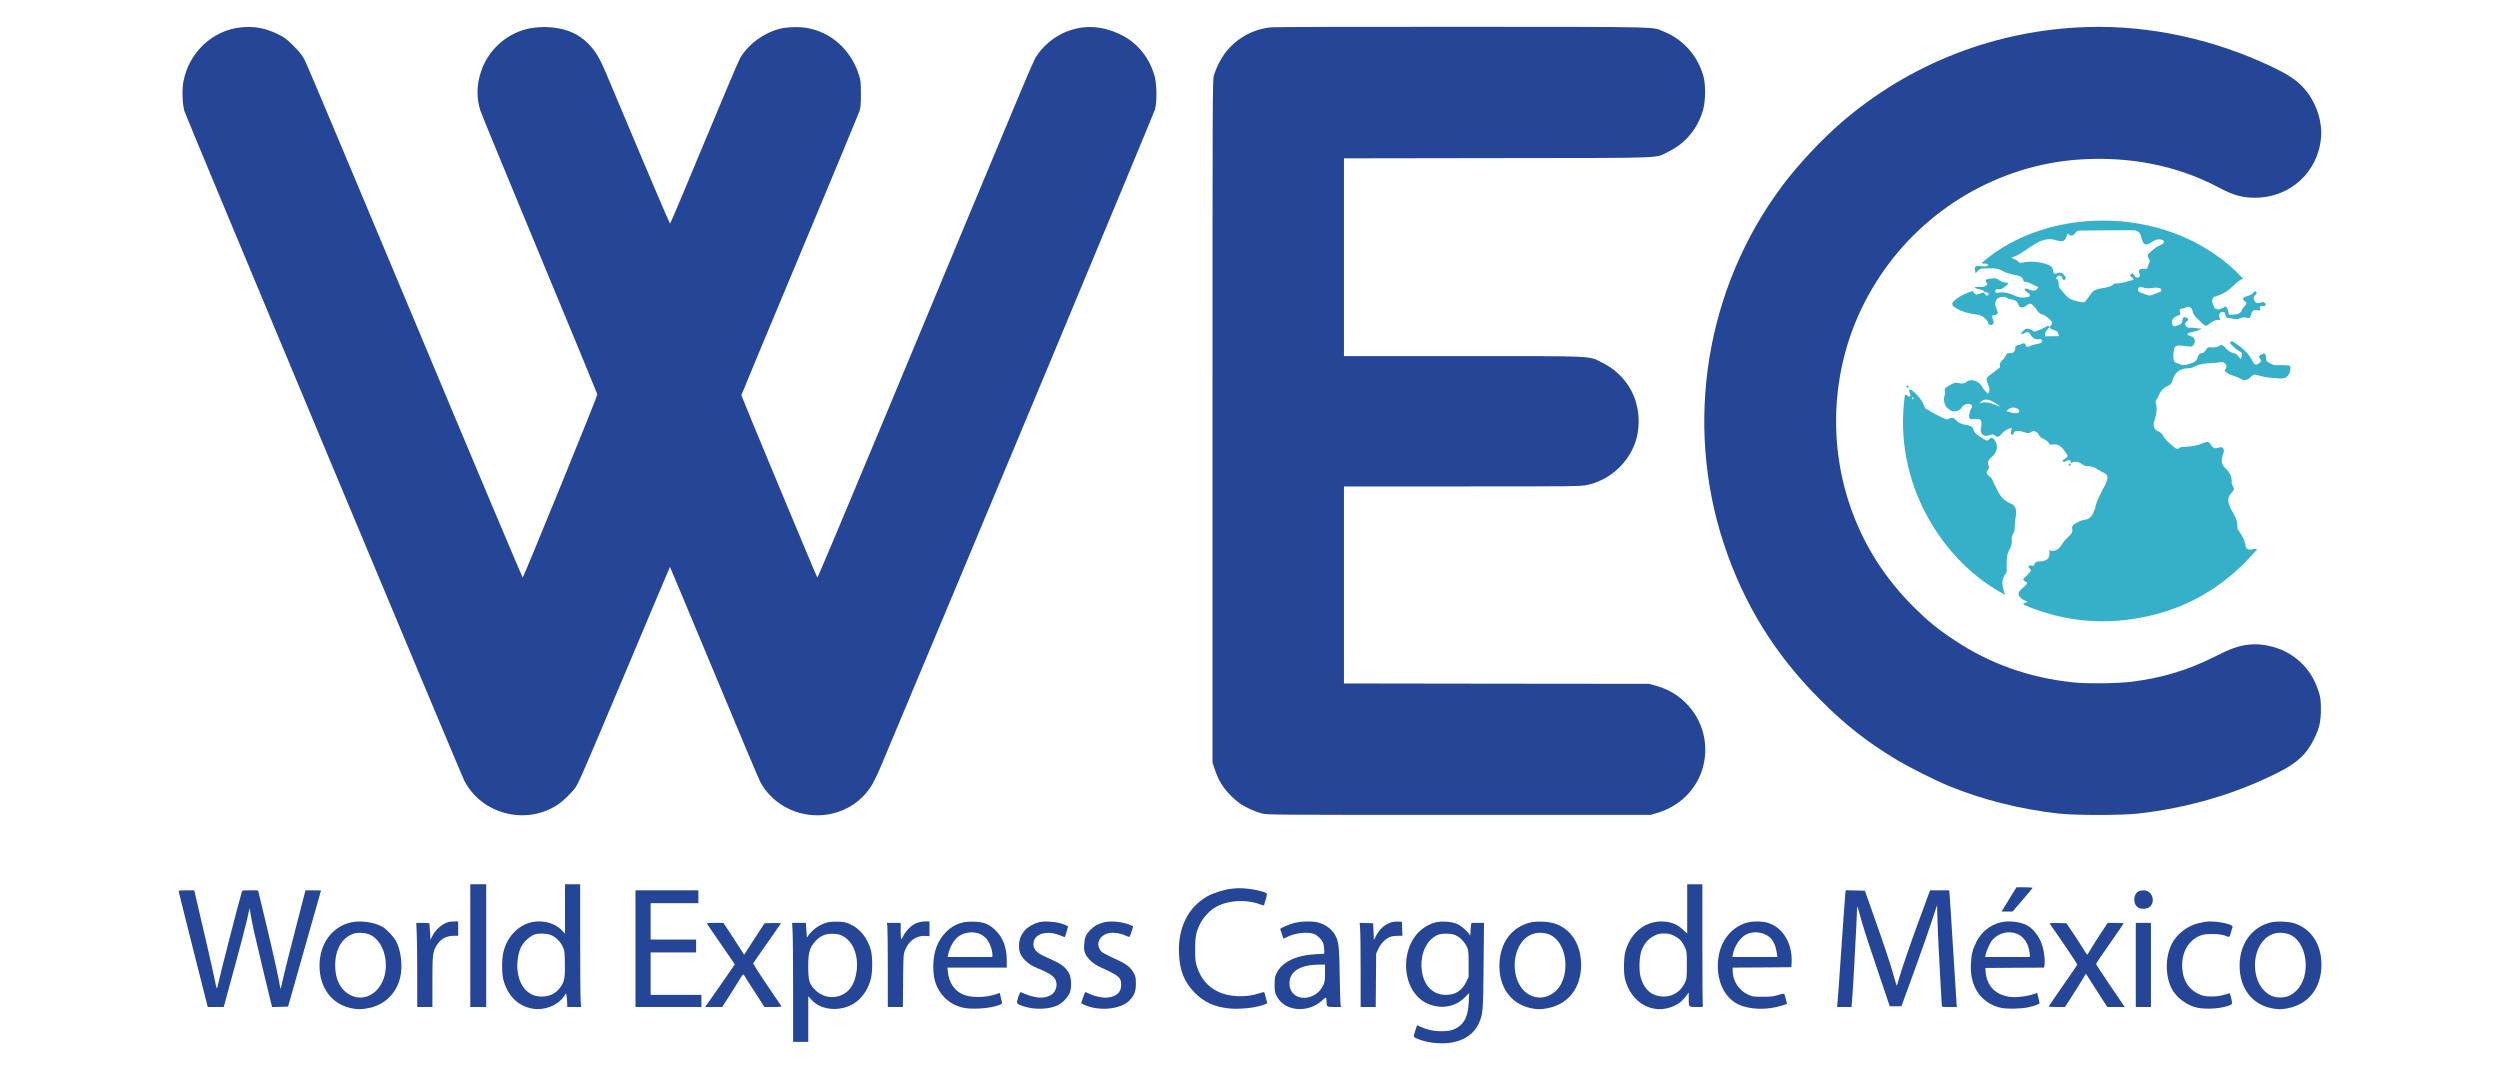 <?xml version="1.0" encoding="utf-8"?>
<!-- Generator: Adobe Illustrator 17.0.0, SVG Export Plug-In . SVG Version: 6.00 Build 0)  -->
<!DOCTYPE svg PUBLIC "-//W3C//DTD SVG 1.1//EN" "http://www.w3.org/Graphics/SVG/1.1/DTD/svg11.dtd">
<svg version="1.1" id="Capa_1" xmlns="http://www.w3.org/2000/svg" xmlns:xlink="http://www.w3.org/1999/xlink" x="0px" y="0px"
	 width="280px" height="120px" viewBox="0 0 280 120" enable-background="new 0 0 280 120" xml:space="preserve">
<path fill="#254596" d="M240.116,99.723c-0.195,0-0.441,0.034-0.535,0.076c-0.687,0.28-0.738,1.511-0.068,1.867
	c0.323,0.179,0.925,0.145,1.205-0.059C241.482,101.038,241.058,99.706,240.116,99.723z"/>
<path fill="#254596" d="M125.743,3.995c-2.19-1.146-4.346-1.273-6.45-0.39c-1.256,0.526-2.461,1.536-3.217,2.699
	c-0.382,0.586-0.568,1.035-16.939,40.354c-4.142,9.955-7.562,18.076-7.595,18.034c-0.093-0.093-8.512-20.317-8.512-20.427
	c0-0.051,2.945-7.12,6.543-15.709c3.59-8.588,6.603-15.845,6.696-16.125c0.127-0.416,0.153-0.781,0.153-1.952
	c-0.008-1.341-0.025-1.494-0.246-2.164c-0.9-2.741-3.055-4.685-5.745-5.177c-0.857-0.161-2.3-0.127-3.089,0.085
	c-1.799,0.458-3.488,1.697-4.421,3.233c-0.178,0.297-2.011,4.608-4.065,9.564c-2.054,4.965-3.768,9.03-3.811,9.021
	c-0.042,0-1.553-3.522-3.369-7.833c-1.816-4.311-3.539-8.385-3.819-9.064c-0.73-1.706-1.18-2.453-1.986-3.267
	c-1.095-1.095-2.351-1.646-4.15-1.816c-0.899-0.085-1.986-0.008-2.784,0.204C56.577,3.876,54.642,5.7,53.878,8
	c-0.509,1.519-0.526,2.996-0.068,4.413c0.11,0.339,3.089,7.578,6.628,16.099c3.539,8.521,6.45,15.564,6.467,15.658
	c0.034,0.153-8.206,20.351-8.359,20.512c-0.034,0.034-5.448-12.798-12.017-28.515C39.952,20.45,34.393,7.245,34.181,6.829
	c-0.322-0.636-0.543-0.917-1.281-1.663c-0.806-0.815-0.976-0.942-1.782-1.341c-1.392-0.679-2.639-0.917-4.116-0.764
	c-3.208,0.331-5.839,2.809-6.458,6.068c-0.178,0.95-0.119,2.529,0.119,3.344c0.153,0.543,30.891,74.054,31.307,74.894
	c1.909,3.811,6.9,5.126,10.489,2.758c0.585-0.382,1.612-1.366,1.986-1.918c0.373-0.535,0.883-1.706,5.669-13.061
	c2.69-6.399,4.905-11.635,4.922-11.652c0.008-0.009,2.223,5.279,4.922,11.754c2.69,6.475,5.032,12.025,5.194,12.331
	c1.248,2.3,3.7,3.734,6.39,3.734c2.436,0,4.659-1.18,5.975-3.174c0.28-0.416,0.721-1.315,1.137-2.3
	c8.842-21.021,30.611-73.18,30.712-73.604c0.221-0.883,0.204-2.733-0.042-3.666C128.789,6.566,127.491,4.903,125.743,3.995z"/>
<path fill="#254596" d="M185.378,76.775l-0.696-0.187l-17.075-0.017l-17.084-0.025V65.514V54.481h13.222
	c12.611,0,13.248-0.008,13.986-0.161c2.376-0.492,4.422-2.223,5.321-4.506c0.662-1.68,0.637-3.717-0.059-5.448
	c-0.645-1.587-1.901-2.928-3.488-3.717c-1.655-0.823-0.407-0.764-15.632-0.764h-13.35V28.809V17.734l17.254-0.026
	c19.493-0.025,17.482,0.051,19.111-0.738c1.918-0.925,3.318-2.639,3.879-4.753c0.254-0.951,0.271-2.707,0.034-3.607
	c-0.603-2.308-2.275-4.209-4.481-5.083c-1.401-0.552,0.415-0.509-22.515-0.526c-11.432-0.008-21.098,0.017-21.471,0.059
	c-1.961,0.204-3.743,1.171-4.99,2.707c-0.552,0.687-1.146,1.833-1.392,2.716c-0.144,0.526-0.153,2.028-0.153,38.741v38.189
	l0.246,0.721c0.297,0.891,0.56,1.426,1.027,2.079c0.416,0.586,1.256,1.409,1.85,1.816c0.569,0.39,1.689,0.891,2.393,1.078
	c0.569,0.153,1.401,0.161,22.065,0.161h21.471l0.679-0.195c3.14-0.9,5.271-3.514,5.449-6.679c0.11-2.045-0.594-3.989-1.995-5.482
	C187.991,77.862,186.829,77.166,185.378,76.775z"/>
<path fill="#254596" d="M218.289,88.037c3.717,1.528,8.053,2.614,12.263,3.081c1.952,0.212,7.001,0.212,8.911,0
	c5.618-0.628,10.981-2.206,15.793-4.651c2.096-1.061,3.14-2.062,3.98-3.827c0.543-1.129,0.705-1.867,0.705-3.208
	c0-0.993-0.034-1.239-0.229-1.893c-0.484-1.604-1.333-2.86-2.597-3.836c-1.486-1.146-3.522-1.714-5.338-1.494
	c-1.138,0.144-1.91,0.416-3.752,1.349c-2.953,1.485-5.77,2.342-9.157,2.784c-1.612,0.212-5.083,0.255-6.678,0.085
	c-4.948-0.526-9.293-2.071-13.282-4.719c-1.892-1.247-3.004-2.164-4.617-3.768c-3.08-3.081-5.329-6.552-6.814-10.532
	c-2.758-7.392-2.394-15.743,1.01-22.837c3.92-8.198,11.372-14.139,20.215-16.108c3.81-0.849,8.266-0.891,12.203-0.127
	c2.716,0.526,5.245,1.417,7.604,2.673c1.647,0.866,2.597,1.137,4.065,1.137c3.913,0,7.053-2.868,7.384-6.755
	c0.144-1.672-0.45-3.624-1.536-5.041c-0.858-1.129-1.749-1.791-3.667-2.724c-6.543-3.191-13.935-4.812-20.936-4.6
	c-10.235,0.306-19.901,4.057-27.598,10.702c-2.215,1.918-4.829,4.71-6.56,7.018c-8.606,11.457-11.084,26.639-6.561,40.252
	c2.215,6.679,5.72,12.34,10.761,17.372c2.792,2.801,5.22,4.71,8.529,6.704C213.867,85.958,216.651,87.358,218.289,88.037z"/>
<path fill="#254596" d="M52.673,99.036v6.874v6.874h0.891h0.891v-6.874v-6.874h-0.891H52.673z"/>
<path fill="#254596" d="M64.979,105.205v-6.169H64.13h-0.849v2.766v2.775l-0.365-0.39c-0.73-0.789-2.088-1.163-3.301-0.917
	c-1.578,0.331-2.834,1.647-3.242,3.403c-0.178,0.73-0.178,2.351-0.009,3.013c0.475,1.833,1.655,3.013,3.301,3.285
	c1.315,0.22,2.767-0.348,3.471-1.341l0.272-0.391l0.059,0.374c0.025,0.195,0.059,0.543,0.059,0.763l0.008,0.408h0.772h0.781
	l-0.051-0.705C65.004,111.698,64.979,108.608,64.979,105.205z M62.772,110.56c-0.526,0.73-1.222,1.061-2.173,1.053
	c-1.604-0.017-2.665-1.426-2.665-3.531c0-0.696,0.178-1.519,0.424-2.011c0.331-0.645,1.01-1.256,1.596-1.434
	c0.39-0.119,1.239-0.094,1.655,0.051c0.535,0.178,1.103,0.704,1.392,1.29c0.229,0.458,0.238,0.551,0.263,1.901
	C63.299,109.483,63.214,109.958,62.772,110.56z"/>
<path fill="#254596" d="M190.665,105.714v-6.678h-0.849h-0.849v2.775v2.766l-0.492-0.466c-0.568-0.544-1.213-0.824-2.07-0.892
	c-2.037-0.169-3.777,1.172-4.371,3.378c-0.178,0.679-0.204,2.376-0.034,3.047c0.679,2.715,3.166,4.082,5.491,3.021
	c0.577-0.263,0.916-0.543,1.332-1.086l0.314-0.425v0.62c0,1.035-0.025,1.01,0.866,1.01c0.755,0,0.764,0,0.713-0.195
	C190.69,112.487,190.665,109.398,190.665,105.714z M188.704,110.077c-0.449,0.95-1.315,1.527-2.316,1.536
	c-1.307,0.008-2.19-0.696-2.614-2.08c-0.238-0.789-0.187-2.401,0.093-3.123c0.297-0.746,0.738-1.264,1.358-1.578
	c0.458-0.238,0.619-0.28,1.146-0.28c0.517,0,0.704,0.042,1.137,0.263c0.594,0.297,0.882,0.602,1.196,1.264
	c0.213,0.45,0.221,0.527,0.221,1.995C188.925,109.542,188.917,109.618,188.704,110.077z"/>
<path fill="#254596" d="M225.842,99.375l-0.637,1.035c-0.348,0.569-0.721,1.18-0.832,1.358l-0.195,0.323h0.62h0.619l1.104-1.29
	c0.611-0.705,1.12-1.316,1.128-1.358c0.017-0.034-0.382-0.068-0.891-0.068H225.842z"/>
<path fill="#254596" d="M141.587,111.12c-0.025-0.025-0.263,0.034-0.535,0.128c-1.519,0.509-3.403,0.424-4.659-0.195
	c-1.137-0.561-1.884-1.443-2.308-2.708c-0.204-0.628-0.229-0.823-0.229-1.969c-0.009-1.417,0.093-1.977,0.551-2.902
	c0.306-0.636,0.985-1.4,1.579-1.774c1.307-0.84,3.378-1.027,5.041-0.449c0.28,0.101,0.518,0.161,0.535,0.152
	c0.008-0.017,0.101-0.322,0.203-0.67c0.136-0.475,0.153-0.645,0.077-0.696c-0.264-0.17-1.239-0.407-2.02-0.492
	c-0.951-0.093-1.12-0.093-2.012,0.008c-0.729,0.085-2.011,0.501-2.605,0.84c-2.172,1.256-3.293,3.548-3.157,6.442
	c0.085,1.909,0.603,3.174,1.757,4.345c1.078,1.078,2.206,1.595,3.861,1.765c1.239,0.127,3.106-0.085,3.98-0.45l0.289-0.119
	l-0.153-0.611C141.697,111.426,141.604,111.137,141.587,111.12z"/>
<path fill="#254596" d="M35.089,99.715h-0.874l-0.993,3.844c-0.934,3.598-1.434,5.61-1.689,6.806
	c-0.076,0.357-0.119,0.441-0.144,0.297c-0.119-0.865-0.747-3.7-1.536-6.993c-0.518-2.147-0.942-3.912-0.942-3.929
	c0-0.017-0.399-0.025-0.883-0.025c-0.772,0-0.891,0.017-0.933,0.144c-0.331,1.086-2.47,9.386-2.741,10.676
	c-0.068,0.314-0.093,0.237-0.348-1.019c-0.153-0.746-0.645-2.902-1.086-4.794c-0.441-1.893-0.883-3.794-0.984-4.227l-0.178-0.781
	h-0.883C20.39,99.715,20,99.74,20,99.774c0,0.042,0.73,2.979,1.629,6.535l1.638,6.475h0.9h0.891l1.163-4.269
	c0.645-2.342,1.299-4.837,1.451-5.533l0.28-1.273l0.11,0.636c0.204,1.239,0.441,2.292,1.417,6.348l0.993,4.099l0.891-0.025
	l0.9-0.026l1.842-6.492c1.01-3.573,1.842-6.501,1.85-6.518C35.955,99.723,35.564,99.715,35.089,99.715z"/>
<path fill="#254596" d="M72.871,111.426v-2.376v-2.377h2.546h2.546v-0.721v-0.721h-2.546h-2.546v-2.037v-2.037h2.673h2.673v-0.721
	v-0.721h-3.522h-3.522v6.535v6.535h3.692h3.692v-0.679v-0.679h-2.843H72.871z"/>
<path fill="#254596" d="M218.755,106.419c-0.186-3.013-0.356-5.754-0.39-6.093l-0.051-0.611h-1.069h-1.078l-1.265,3.438
	c-1.145,3.131-1.943,5.465-2.308,6.772c-0.076,0.271-0.153,0.484-0.17,0.467c-0.017-0.026-0.186-0.586-0.373-1.265
	c-0.382-1.341-1.086-3.445-2.359-7.035l-0.824-2.334l-1.077-0.025l-1.07-0.025l-0.051,0.45c-0.033,0.246-0.22,2.953-0.432,6.008
	c-0.204,3.055-0.399,5.797-0.433,6.085l-0.051,0.535h0.806h0.806l0.051-0.535c0.085-0.908,0.382-6.034,0.476-8.249
	c0.05-1.171,0.101-2.24,0.11-2.376c0.008-0.178,0.076-0.034,0.204,0.475c0.356,1.375,0.797,2.758,2.121,6.671l1.324,3.929h0.654
	h0.653l1.434-3.929c0.781-2.156,1.681-4.702,1.986-5.661l0.569-1.74l0.059,1.91c0.026,1.052,0.144,3.547,0.263,5.559
	c0.119,2.002,0.212,3.717,0.212,3.793c0,0.136,0.094,0.153,0.84,0.153h0.849l-0.042-0.45
	C219.103,112.096,218.934,109.432,218.755,106.419z"/>
<path fill="#254596" d="M42.863,103.822c-0.934-0.543-2.453-0.764-3.573-0.509c-2.113,0.484-3.505,2.401-3.505,4.846
	c0,2.461,1.358,4.294,3.522,4.752c0.747,0.161,1.137,0.161,1.944,0c1.816-0.339,3.14-1.621,3.573-3.445
	c0.288-1.223,0.102-2.945-0.433-3.989C44.127,104.942,43.347,104.111,42.863,103.822z M43.168,108.795
	c-0.314,2.19-2.13,3.48-3.819,2.707c-1.154-0.534-1.808-1.731-1.808-3.343c-0.008-1.876,0.781-3.191,2.147-3.616
	c0.356-0.101,1.052-0.085,1.502,0.051C42.549,105.002,43.44,106.894,43.168,108.795z"/>
<path fill="#254596" d="M50.212,103.27c-0.738,0.23-1.477,0.883-1.808,1.604l-0.187,0.399l-0.051-0.891
	c-0.034-0.492-0.059-0.916-0.068-0.959c0-0.034-0.34-0.059-0.747-0.059h-0.73l0.051,1.078c0.034,0.602,0.059,2.715,0.059,4.71v3.632
	h0.849h0.849v-2.826c0-3.106,0.034-3.378,0.518-4.142c0.433-0.679,1.061-1.01,1.918-1.01h0.45V104v-0.806l-0.441,0.008
	C50.628,103.202,50.331,103.236,50.212,103.27z"/>
<path fill="#254596" d="M95.293,103.55c-0.543-0.254-0.721-0.297-1.4-0.322c-0.467-0.017-0.951,0.017-1.205,0.076
	c-0.866,0.229-1.646,0.764-2.139,1.46l-0.178,0.246l-0.059-0.823l-0.059-0.823h-0.772h-0.764l0.051,0.95
	c0.034,0.526,0.059,3.531,0.059,6.662v5.712h0.849h0.849v-2.555v-2.563l0.348,0.391c1.112,1.273,3.454,1.4,4.982,0.28
	c0.823-0.611,1.409-1.536,1.689-2.657c0.195-0.797,0.187-2.435-0.008-3.165C97.168,105.086,96.371,104.06,95.293,103.55z
	 M95.946,108.727c-0.195,1.545-0.874,2.504-2.02,2.843c-1.001,0.289-2.028-0.017-2.75-0.823c-0.552-0.611-0.654-1.018-0.654-2.504
	c0-1.612,0.153-2.13,0.84-2.868c0.552-0.594,1.154-0.832,2.011-0.789c0.467,0.017,0.696,0.076,1.052,0.271
	C95.547,105.468,96.158,107.021,95.946,108.727z"/>
<path fill="#254596" d="M102.676,103.372c-0.552,0.212-1.18,0.815-1.477,1.409c-0.118,0.246-0.237,0.416-0.271,0.39
	c-0.026-0.034-0.051-0.449-0.051-0.933v-0.874h-0.772h-0.781l0.059,0.314c0.025,0.178,0.051,2.3,0.051,4.71v4.396h0.84h0.849
	l0.025-2.954c0.026-2.826,0.034-2.961,0.221-3.42c0.416-1.043,1.265-1.646,2.232-1.587l0.501,0.026v-0.832v-0.823l-0.484,0.008
	C103.338,103.202,102.931,103.279,102.676,103.372z"/>
<path fill="#254596" d="M111.434,104.136c-0.696-0.653-1.239-0.866-2.325-0.908c-0.518-0.017-0.976,0.017-1.29,0.093
	c-0.755,0.187-1.332,0.526-1.901,1.104c-0.917,0.933-1.392,2.24-1.392,3.81c0,0.475,0.06,1.103,0.127,1.4
	c0.382,1.604,1.503,2.775,3.064,3.191c1.01,0.28,3.191,0.136,4.209-0.271c0.281-0.111,0.331-0.17,0.289-0.314
	c-0.025-0.102-0.093-0.374-0.144-0.611l-0.094-0.425l-0.449,0.153c-1.138,0.382-2.648,0.407-3.565,0.068
	c-1.001-0.382-1.672-1.332-1.799-2.554l-0.051-0.501h3.327h3.318v-0.789C112.758,106.079,112.325,104.968,111.434,104.136z
	 M111.146,107.183h-2.504h-2.495l0.051-0.28c0.153-0.824,0.679-1.706,1.222-2.071c0.713-0.467,1.689-0.543,2.427-0.187
	c0.204,0.102,0.501,0.331,0.662,0.526c0.323,0.374,0.637,1.231,0.637,1.723V107.183L111.146,107.183z"/>
<path fill="#254596" d="M119.166,108.294c-0.357-0.331-0.671-0.5-2.317-1.247c-0.849-0.382-1.205-0.883-1.087-1.519
	c0.187-0.993,1.528-1.341,2.945-0.772c0.297,0.118,0.543,0.203,0.552,0.195c0.068-0.094,0.382-1.188,0.348-1.222
	c-0.026-0.026-0.306-0.136-0.628-0.255c-0.637-0.238-2.02-0.339-2.572-0.195c-1.332,0.339-2.172,1.239-2.266,2.419
	c-0.025,0.28,0,0.661,0.051,0.857c0.204,0.746,0.934,1.451,1.961,1.867c1.629,0.662,2.062,1.01,2.172,1.697
	c0.068,0.475-0.195,1.069-0.577,1.298c-0.823,0.501-1.85,0.416-3.42-0.297c-0.051-0.017-0.178,0.23-0.288,0.569
	c-0.23,0.721-0.221,0.747,0.577,1.01c1.137,0.382,2.588,0.373,3.615-0.009c0.365-0.135,0.645-0.322,0.984-0.661
	c0.611-0.612,0.79-1.112,0.739-2.037C119.904,109.211,119.717,108.804,119.166,108.294z"/>
<path fill="#254596" d="M125.403,107.632c-1.808-0.84-2.02-0.959-2.198-1.247c-0.568-0.917,0.187-1.927,1.443-1.918
	c0.484,0.008,1.027,0.127,1.46,0.339c0.195,0.094,0.373,0.145,0.407,0.111c0.076-0.094,0.424-1.154,0.382-1.188
	c-0.017-0.026-0.314-0.136-0.654-0.255c-0.78-0.272-2.011-0.348-2.681-0.153c-0.645,0.179-1.036,0.408-1.435,0.823
	c-0.517,0.535-0.653,0.858-0.696,1.638c-0.034,0.577-0.008,0.747,0.153,1.078c0.263,0.56,0.908,1.129,1.681,1.477
	c2.087,0.942,2.308,1.137,2.308,1.977c0,0.806-0.501,1.29-1.485,1.409c-0.535,0.068-1.502-0.127-2.088-0.424
	c-0.246-0.119-0.45-0.204-0.467-0.187c-0.017,0.017-0.127,0.305-0.237,0.636l-0.213,0.611l0.23,0.119
	c1.663,0.84,4.268,0.594,5.244-0.483c0.509-0.561,0.671-1.01,0.662-1.842c0-0.611-0.034-0.789-0.229-1.154
	C126.702,108.43,126.192,107.997,125.403,107.632z"/>
<path fill="#254596" d="M150.048,109.347c-0.042-3.055-0.102-3.717-0.382-4.362c-0.373-0.857-1.188-1.486-2.181-1.698
	c-0.611-0.127-1.629-0.11-2.351,0.043c-0.577,0.127-1.739,0.594-1.739,0.713c0,0.025,0.076,0.288,0.178,0.577l0.178,0.517
	l0.416-0.203c0.832-0.425,2.147-0.586,2.911-0.365c0.45,0.136,1.027,0.713,1.146,1.137c0.05,0.187,0.093,0.509,0.093,0.721v0.391
	l-0.951,0.051c-2.232,0.118-3.776,0.874-4.396,2.138c-0.178,0.365-0.212,0.543-0.212,1.273c0,0.756,0.026,0.891,0.229,1.273
	c0.289,0.552,0.679,0.917,1.248,1.18c1.205,0.552,2.809,0.271,3.81-0.662c0.229-0.212,0.442-0.365,0.467-0.331
	c0.034,0.025,0.059,0.187,0.059,0.356c0,0.679,0.017,0.688,0.866,0.688h0.764l-0.051-0.238
	C150.116,112.419,150.074,110.976,150.048,109.347z M148.402,108.982c0,0.823-0.026,1.018-0.204,1.383
	c-0.755,1.63-3.098,1.901-3.666,0.424c-0.093-0.254-0.127-0.526-0.102-0.848c0.102-1.188,1.282-1.884,3.233-1.901l0.739-0.009
	V108.982z"/>
<path fill="#254596" d="M157.016,103.236l-0.467-0.017c-0.255-0.017-0.603,0.026-0.773,0.094c-0.738,0.263-1.256,0.738-1.671,1.519
	l-0.229,0.441l-0.043-0.933l-0.042-0.934l-0.756-0.025l-0.755-0.026l0.051,0.705c0.034,0.39,0.059,2.512,0.059,4.71v4.014h0.841
	h0.848l0.026-2.996l0.025-2.987l0.246-0.535c0.289-0.628,0.883-1.205,1.392-1.358c0.178-0.059,0.552-0.102,0.815-0.102h0.483
	l-0.025-0.789L157.016,103.236z"/>
<path fill="#254596" d="M164.806,103.364l-0.059,0.314c-0.026,0.178-0.051,0.509-0.051,0.747c-0.009,0.364-0.026,0.398-0.11,0.254
	c-0.264-0.441-0.985-1.044-1.469-1.23c-0.645-0.247-1.765-0.306-2.384-0.128c-1.621,0.459-2.758,1.765-3.132,3.607
	c-0.467,2.334,0.458,4.625,2.207,5.44c1.51,0.704,3.165,0.45,4.268-0.679l0.476-0.475l-0.051,0.976
	c-0.068,1.476-0.382,2.249-1.121,2.792c-0.517,0.373-1.043,0.518-1.934,0.518c-0.849,0-1.537-0.145-2.258-0.467
	c-0.246-0.119-0.458-0.212-0.467-0.212c-0.017,0-0.11,0.288-0.22,0.645c-0.229,0.729-0.255,0.687,0.509,0.976
	c1.078,0.407,2.631,0.526,3.768,0.288c1.332-0.28,2.3-0.976,2.809-2.028c0.501-1.036,0.535-1.426,0.577-6.654l0.043-4.684h-0.705
	H164.806L164.806,103.364z M164.484,109.432l-0.28,0.568c-0.476,0.968-1.205,1.426-2.266,1.426c-1.426,0-2.436-0.984-2.682-2.622
	c-0.221-1.452,0.204-2.877,1.086-3.65c0.526-0.475,0.942-0.602,1.774-0.577c0.56,0.026,0.755,0.068,1.069,0.255
	c0.476,0.271,0.883,0.73,1.121,1.239c0.161,0.348,0.178,0.543,0.178,1.875V109.432z"/>
<path fill="#254596" d="M174.15,103.44c-0.662-0.229-2.079-0.297-2.767-0.119c-2.062,0.518-3.326,2.198-3.445,4.549
	c-0.119,2.605,1.23,4.557,3.505,5.041c0.764,0.161,1.171,0.161,1.969-0.008c2.274-0.467,3.674-2.309,3.674-4.821
	C177.078,105.791,176.009,104.094,174.15,103.44z M173.573,111.46c-0.874,0.424-1.782,0.339-2.572-0.229
	c-1.34-0.959-1.773-3.369-0.916-5.126c0.653-1.341,1.892-1.91,3.242-1.511c1.179,0.348,1.994,1.765,2.003,3.48
	C175.338,109.652,174.668,110.934,173.573,111.46z"/>
<path fill="#254596" d="M197.726,103.287c-0.603-0.127-1.486-0.11-2.046,0.043c-1.519,0.407-2.707,1.697-3.106,3.352
	c-0.585,2.478,0.289,4.922,2.079,5.788c1.316,0.636,3.285,0.687,4.974,0.136l0.526-0.17l-0.136-0.526
	c-0.068-0.289-0.153-0.56-0.187-0.594c-0.034-0.043-0.348,0.017-0.687,0.127c-0.518,0.161-0.823,0.195-1.731,0.195
	c-1.044,0-1.138-0.017-1.638-0.246c-1.019-0.467-1.715-1.545-1.715-2.648v-0.373l3.293-0.017l3.284-0.026l0.026-0.594
	C200.755,105.519,199.542,103.669,197.726,103.287z M196.554,107.183h-2.52l0.051-0.28c0.136-0.849,0.721-1.774,1.366-2.173
	c0.637-0.399,1.562-0.416,2.317-0.042c0.704,0.339,1.086,0.993,1.248,2.13l0.05,0.365H196.554z"/>
<path fill="#254596" d="M227.004,103.627c-0.815-0.416-2.011-0.543-2.962-0.314c-1.154,0.28-2.147,1.086-2.69,2.181
	c-0.416,0.848-0.56,1.4-0.611,2.452c-0.144,2.555,1.12,4.405,3.361,4.931c0.636,0.144,2.189,0.119,3.004-0.051
	c0.764-0.161,1.324-0.365,1.324-0.484c0-0.042-0.059-0.322-0.136-0.619l-0.136-0.535l-0.305,0.128
	c-0.45,0.186-1.485,0.356-2.181,0.365c-1.918,0.008-3.174-1.104-3.284-2.886l-0.026-0.382l3.284-0.025l3.285-0.017l0.059-0.306
	c0.068-0.373-0.017-1.273-0.187-1.935C228.523,105.036,227.793,104.034,227.004,103.627z M224.84,107.183h-2.503l0.076-0.365
	c0.102-0.416,0.509-1.299,0.73-1.545c0.721-0.806,1.841-1.078,2.809-0.67c0.721,0.297,1.264,1.137,1.358,2.087l0.042,0.493H224.84
	L224.84,107.183z"/>
<path fill="#254596" d="M246.973,103.245c-0.093,0.017-0.382,0.076-0.636,0.127c-1.256,0.246-2.563,1.239-3.115,2.376
	c-0.738,1.503-0.721,3.624,0.043,5.041c0.466,0.866,1.451,1.647,2.486,1.986c0.9,0.289,2.555,0.255,3.666-0.076
	c0.484-0.144,0.569-0.204,0.569-0.365c-0.009-0.297-0.212-1.086-0.28-1.086c-0.034,0-0.323,0.085-0.637,0.178
	c-0.721,0.229-1.918,0.246-2.478,0.042c-1.341-0.483-2.087-1.519-2.181-3.055c-0.11-1.68,0.671-3.097,1.995-3.615
	c0.39-0.153,0.653-0.187,1.374-0.187c0.807,0,1.197,0.068,1.791,0.314c0.11,0.051,0.17-0.042,0.289-0.467
	c0.076-0.297,0.161-0.585,0.186-0.644C250.173,103.483,247.898,103.067,246.973,103.245z"/>
<path fill="#254596" d="M257.064,103.44c-0.662-0.238-2.08-0.297-2.784-0.119c-2.105,0.535-3.445,2.41-3.445,4.838
	c0,2.469,1.349,4.294,3.521,4.752c0.747,0.161,1.206,0.161,1.952,0c2.317-0.492,3.692-2.308,3.692-4.88
	C260,105.799,258.905,104.094,257.064,103.44z M257.106,111.036c-0.526,0.483-1.027,0.678-1.731,0.678
	c-0.722,0-1.239-0.22-1.782-0.763c-1.104-1.104-1.367-3.276-0.594-4.846c0.662-1.341,1.892-1.91,3.241-1.511
	C258.43,105.248,258.982,109.347,257.106,111.036z"/>
<path fill="#254596" d="M85.881,110.28c-0.857-1.256-1.536-2.334-1.519-2.393c0.026-0.059,0.738-1.086,1.578-2.274
	c0.84-1.197,1.528-2.19,1.528-2.215c0-0.017-0.407-0.026-0.908-0.017l-0.916,0.025L85.236,104c-0.221,0.323-0.738,1.12-1.137,1.757
	c-0.399,0.645-0.738,1.171-0.747,1.171c-0.017,0-0.204-0.297-0.433-0.662c-0.221-0.356-0.747-1.163-1.154-1.782l-0.747-1.12h-0.934
	c-0.518,0-0.934,0.017-0.934,0.034c0,0.025,0.603,0.908,1.341,1.977c0.738,1.061,1.451,2.096,1.578,2.291l0.229,0.348L80.925,110
	c-0.755,1.086-1.502,2.156-1.663,2.376l-0.297,0.408h0.967h0.959l0.908-1.426c0.492-0.781,1.01-1.595,1.137-1.825
	c0.136-0.22,0.271-0.398,0.305-0.398c0.034,0,0.11,0.084,0.161,0.186c0.059,0.111,0.577,0.934,1.163,1.825l1.052,1.638h0.976
	c0.755,0,0.951-0.026,0.908-0.111C87.46,112.623,86.73,111.545,85.881,110.28z"/>
<path fill="#254596" d="M236.212,110.195c-0.789-1.171-1.443-2.164-1.451-2.223c-0.009-0.051,0.687-1.095,1.545-2.3
	c0.848-1.214,1.544-2.232,1.544-2.257c0-0.026-0.399-0.051-0.891-0.051h-0.9l-0.916,1.392c-0.501,0.772-1.002,1.57-1.12,1.782
	c-0.111,0.212-0.23,0.39-0.255,0.39c-0.025,0-0.339-0.467-0.687-1.044c-0.357-0.568-0.874-1.358-1.146-1.756l-0.492-0.722
	l-0.959-0.025c-0.764-0.017-0.951,0-0.9,0.085c0.034,0.059,0.747,1.094,1.587,2.299c0.832,1.206,1.502,2.241,1.477,2.292
	c-0.017,0.059-0.747,1.12-1.621,2.368c-0.866,1.247-1.579,2.282-1.579,2.308c0,0.025,0.416,0.051,0.917,0.051h0.916l0.722-1.129
	c0.399-0.611,0.925-1.451,1.171-1.858l0.45-0.739l0.908,1.417c0.501,0.781,1.035,1.621,1.196,1.859l0.297,0.45h0.968h0.959
	l-0.144-0.238C237.723,112.419,237.01,111.358,236.212,110.195z"/>
<path fill="#254596" d="M239.208,103.364v4.71v4.71h0.849h0.848v-4.71v-4.71h-0.848H239.208z"/>
<path fill="#36B0C9" d="M229.559,36.636c0.398-0.505,0.383-0.489-0.003-0.867c-0.264-0.258-0.514-0.474-0.897-0.574
	c-0.394-0.104-0.527-0.56-0.806-0.834c-0.459-0.448-0.446-0.462-0.974-0.088c-0.345,0.245-0.709,0.223-0.823-0.161
	c-0.207-0.697-0.892-0.45-1.291-0.755c-0.24-0.183-0.606-0.11-0.903-0.015c-0.346,0.11-0.501,0.681-0.321,1.088
	c0.332,0.752,0.332,0.752-0.462,0.939c0.069,0.213,0.146,0.423,0.202,0.639c0.039,0.148-0.01,0.285-0.155,0.354
	c-0.173,0.082-0.332,0.041-0.438-0.12c-0.044-0.067-0.028-0.175-0.076-0.237c-0.302-0.39-0.591-0.697-1.18-0.768
	c-0.836-0.101-1.695-0.293-2.429-0.775c-0.458-0.301-0.462-0.472-0.08-0.819c0.547-0.497,1.211-0.774,1.896-1.009
	c0.051-0.017,0.15-0.032,0.157-0.016c0.342,0.767,0.868,0.041,1.287,0.16c0.028,0.077,0.036,0.174,0.088,0.228
	c0.112,0.115,0.287,0.138,0.356-0.007c0.081-0.168-0.087-0.229-0.228-0.259c-0.054-0.011-0.112-0.007-0.167-0.01
	c-0.254-0.406-0.786-0.232-1.174-0.541c0.425-0.182,0.83,0.076,1.175-0.133c0.142-0.085,0.369-0.155,0.21-0.353
	c-0.279-0.347-0.098-0.414,0.215-0.463c0.354-0.056,0.71-0.161,1.045,0.058c0.433,0.284,0.684,0.373,0.963,0.349
	c0.041-0.003,0.088,0.062,0.18,0.133c-0.381,0.309-0.67,0.724-1.254,0.615c-0.119-0.022-0.209,0.096-0.207,0.216
	c0.001,0.112,0.053,0.235,0.203,0.198c0.729-0.18,1.406,0.044,2.044,0.332c0.547,0.247,1.058,0.227,1.609,0.053
	c0.131-0.487-0.561-0.409-0.581-0.851c0.515-0.113,1.138,0.653,1.567-0.21c-0.523-0.108-0.906-0.539-1.466-0.557
	c-0.074-0.002-0.2-0.061-0.209-0.11c-0.128-0.696-0.747-0.565-1.193-0.718c-0.346-0.118-0.737-0.159-1.036-0.349
	c-0.731-0.465-1.517-0.338-2.3-0.331c-0.365,0.003-0.604,0.223-0.819,0.528c-0.227-0.695-0.132-0.855,0.434-0.805
	c0.328,0.029,0.655,0.14,0.993-0.096c-0.231-0.279-0.549-0.106-0.779-0.231c7.499-6.603,21.503-6.624,29.303,1.747
	c-0.446,0.153-0.751,0.47-1.076,0.778c-0.51,0.483-1.068,0.905-1.772,1.119c-0.303,0.092-0.723,0.187-0.601,0.744
	c0.194,0.887,0.568,1.031,1.441,0.48c0.18,0.009,0.181,0.184,0.263,0.286c0.163,0.201-0.028,0.697,0.385,0.636
	c0.432-0.064,1.01,0.057,1.221-0.537c0.081-0.225,0.253-0.369,0.392-0.543c0.096-0.119,0.151-0.259,0.004-0.366
	c-0.55-0.403-0.15-0.537,0.194-0.642c0.277-0.085,0.534-0.175,0.716-0.412c0.071-0.093,0.16-0.173,0.275-0.084
	c0.11,0.084,0.087,0.193-0.002,0.286c-0.059,0.061-0.137,0.107-0.184,0.175c-0.153,0.221-0.069,0.427,0.054,0.629
	c0.125,0.206,0.308,0.221,0.516,0.169c0.261-0.065,0.547-0.243,0.712,0.172c-0.082,0.263-0.318,0.144-0.487,0.182
	c-0.103,0.023-0.271,0.019-0.196,0.168c0.154,0.303,0.012,0.373-0.231,0.305c-0.438-0.123-0.663,0.084-0.732,0.464
	c-0.057,0.317-0.173,0.474-0.496,0.365c-0.295-0.1-0.566-0.014-0.821,0.094c-0.461,0.194-0.878-0.086-1.32-0.084
	c-0.147,0-0.217-0.171-0.236-0.315c-0.029-0.223-0.104-0.381-0.371-0.338c-0.288,0.046-0.359,0.245-0.333,0.494
	c0.011,0.108,0.068,0.212,0.138,0.415c-0.46-0.087-0.809,0.083-1.145,0.35c-0.508,0.403-0.548,0.366-1.007-0.104
	c-0.404-0.415-0.901-0.725-1.003-1.396c-0.036-0.242-0.481-0.488-0.764-0.243c-0.209,0.181-0.798-0.026-0.63,0.453
	c0.142,0.406-0.062,0.364-0.288,0.47c-0.327,0.153-0.642,0.346-0.579,0.813c0.033,0.244,0.124,0.391,0.369,0.324
	c0.324-0.088,0.744-0.188,0.781-0.557c0.071-0.71,0.376-0.385,0.674-0.268c0.003,0.34-0.51,0.395-0.331,0.746
	c0.171,0.336,0.478,0.261,0.796,0.264c0.344,0.003,0.688,0.15,1.062,0.051c-0.504,0.401-1.156,0.342-1.676,0.647
	c0.132,0.204,0.38,0.206,0.573,0.307c0.265,0.138,0.341,0.362,0.28,0.64c-0.07,0.317-0.258,0.497-0.598,0.464
	c-0.309-0.029-0.616-0.076-0.925-0.101c-0.195-0.016-0.398-0.039-0.581,0.061c-0.322,0.177-0.408,1.678-0.074,1.81
	c0.451,0.177,0.871,0.452,1.453,0.217c0.478-0.194,0.975-0.23,1.095-0.854c0.039-0.201,0.216-0.386,0.406-0.392
	c0.483-0.015,0.479-0.701,0.887-0.664c0.406,0.037,0.756,0.067,1.118-0.168c0.206-0.134,0.446-0.04,0.597,0.166
	c0.263,0.358,0.616,0.571,1.04,0.681c0.357,0.093,0.531,0.395,0.735,0.668c0.265-0.645,0.263-0.642-0.307-1.008
	c-0.14-0.09-0.282-0.19-0.394-0.313c-0.165-0.179-0.404-0.304-0.482-0.536c0.163-0.27,0.318-0.126,0.445-0.04
	c0.847,0.569,1.646,1.179,2.096,2.149c0.202,0.436,0.422,0.448,0.767,0.141c0.142-0.126,0.226-0.266,0.071-0.43
	c-0.312-0.33-0.003-0.416,0.206-0.538c0.221-0.128,0.373-0.087,0.422,0.188c0.042,0.238-0.068,0.53,0.21,0.69
	c0.34,0.196,0.666,0.414,1.1,0.365c0.305-0.035,0.618,0.007,0.927,0.001c0.493-0.008,0.585,0.097,0.489,0.584
	c-0.129,0.654-0.496,0.935-1.165,0.897c-0.861-0.049-1.722-0.109-2.546-0.391c-0.328-0.112-0.565,0.058-0.751,0.258
	c-0.356,0.379-0.754,0.395-1.143,0.146c-0.459-0.293-1.026-0.31-1.465-0.638c-0.181-0.135-0.364-0.152-0.142-0.482
	c0.24-0.356-0.122-0.796-0.589-0.715c-1.017,0.177-2.1-0.003-3.053,0.552c-0.16,0.093-0.378,0.104-0.572,0.119
	c-1.017,0.08-1.505,0.45-1.777,1.442c-0.089,0.324-0.303,0.47-0.561,0.577c-0.767,0.32-0.947,1.076-1.301,1.703
	c-0.014,0.024-0.026,0.059-0.018,0.082c0.281,0.784,0.031,1.51-0.174,2.265c-0.105,0.386,0.014,0.846,0.519,1.033
	c0.214,0.079,0.383,0.248,0.491,0.451c0.245,0.464,0.651,0.775,1.033,1.107c0.286,0.249,0.576,0.603,0.979,0.151
	c0.966,0.025,1.892-0.142,2.786-0.524c0.216-0.093,0.457,0.051,0.566,0.271c0.199,0.398,0.442,0.498,0.887,0.338
	c0.439-0.158,0.662,0.126,0.532,0.592c-0.022,0.081-0.077,0.153-0.097,0.234c-0.128,0.543-0.221,1.023,0.314,1.493
	c0.425,0.374,0.751,0.914,0.689,1.575c-0.014,0.151,0.087,0.325,0.17,0.469c0.138,0.236,0.099,0.415-0.094,0.598
	c-0.632,0.595-0.517,1.263-0.148,1.929c0.357,0.641,0.783,1.25,0.709,2.04c-0.007,0.079,0.016,0.178,0.062,0.242
	c0.415,0.573,0.77,1.162,0.872,1.89c0.036,0.255,0.311,0.379,0.6,0.369c0.193-0.007,0.355-0.194,0.677-0.042
	c-3.159,3.723-7.036,6.228-11.739,7.377c-4.93,1.205-9.753,0.833-14.449-1.182c0.126-0.284,0.374-0.173,0.454-0.338
	c-0.178-0.084-0.371-0.145-0.531-0.254c-0.58-0.393-0.595-0.724-0.075-1.193c0.167-0.151,0.339-0.297,0.49-0.463
	c0.072-0.079,0.129-0.242,0-0.292c-0.67-0.259-0.162-0.454,0.026-0.667c0.112-0.127,0.218-0.26,0.338-0.378
	c0.162-0.158,0.23-0.266,0.008-0.466c-0.184-0.166-0.158-0.368,0.181-0.33c0.108,0.012,0.311,0.026,0.314,0.011
	c0.11-0.636,0.642-0.408,1.011-0.5c0.613-0.153,0.817-0.492,0.683-1.232c0.721,0.28,1.133-0.184,1.449-0.669
	c0.199-0.305,0.414-0.554,0.677-0.799c0.252-0.235,0.557-0.496,0.462-0.938c-0.065-0.304,0.143-0.476,0.378-0.592
	c0.302-0.149,0.611-0.354,0.931-0.384c0.855-0.082,1.053-0.722,1.277-1.359c0.037-0.104,0.033-0.222,0.055-0.332
	c0.052-0.259,0.749-1.722,0.898-1.961c0.133-0.213,0.254-0.442,0.333-0.679c0.158-0.472,0.063-0.793-0.387-0.979
	c-0.607-0.251-1.095-0.799-1.855-0.705c-0.209,0.026-0.46-0.189-0.674-0.322c-0.374-0.233-0.737-0.244-1.107-0.005l0.013,0.012
	c-0.015-0.199-0.007-0.427-0.314-0.363c-0.208,0.043-0.372,0.285-0.624,0.138c0.005-0.049-0.007-0.126,0.018-0.141
	c0.672-0.41,0.666-0.404,0.182-1.06c-0.336-0.456-0.716-0.803-1.337-0.688c-0.153,0.028-0.333,0.008-0.384-0.105
	c-0.24-0.535-0.982-0.479-1.201-1.075c-0.074-0.204-0.515-0.429-0.73-0.26c-0.453,0.358-0.842-0.009-1.231-0.041
	c-0.636-0.051-0.629-0.144-0.941,0.425c-0.365-0.207-0.049-0.504-0.092-0.804c-0.503,0.1-0.87,0.36-1.176,0.731
	c-0.197,0.239-0.397,0.4-0.696,0.111c-0.188-0.182-0.407-0.081-0.632-0.013c-0.617,0.186-0.974-0.099-0.957-0.736
	c0.003-0.111,0.054-0.219,0.068-0.33c0.087-0.672-0.086-0.844-0.767-0.765c-0.566,0.066-0.652-0.019-0.563-0.576
	c0.022-0.137,0.05-0.276,0.104-0.403c0.093-0.217,0.371-0.434,0.044-0.649c-0.268-0.177-0.837,0.024-0.988,0.308
	c-0.239,0.45-0.891,0.612-1.315,0.343c-0.567-0.361-0.775-0.87-0.664-1.521c0.018-0.11,0.06-0.217,0.096-0.323
	c0.083-0.241-0.239-0.555,0.154-0.744c0.421-0.202,0.763-0.591,1.308-0.469c0.337,0.075,0.622,0.139,0.984-0.156
	c0.468-0.381,1.411-0.013,1.68,0.548c0.151,0.315,0.4,0.53,0.649,0.827c0.332-0.365,0.163-0.697,0.043-1.026
	c-0.268-0.738-0.267-0.737,0.374-1.209c0.25-0.184,0.497-0.372,0.74-0.564c0.086-0.069,0.236-0.181,0.221-0.234
	c-0.178-0.613,0.484-0.783,0.63-1.221c0.05-0.148,0.158-0.33,0.36-0.309c0.486,0.049,0.7-0.118,0.721-0.641
	c0.011-0.282,0.407-0.236,0.625-0.346c0.246-0.124,0.465-0.224,0.56,0.173c0.027,0.114,0.176,0.153,0.283,0.1
	c0.41-0.203,0.847-0.299,1.292-0.379c0.139-0.025,0.261-0.134,0.206-0.308c-0.063-0.199-0.17-0.197-0.38-0.147
	c-0.322,0.077-0.755-0.21-0.898-0.544c-0.098-0.229-0.232-0.294-0.459-0.236c-0.208,0.053-0.386,0.235-0.634,0.163
	c0.53-0.668,0.714-0.723,1.388-0.318c0.188,0.113,0.299,0.062,0.453-0.011c0.356-0.167,0.742-0.268,1.069-0.5
	c0.139-0.098,0.264-0.049,0.349,0.096c-0.271,0.263-0.585,0.503-0.526,1.009c0.43,0,0.844,0.002,1.257-0.002
	c0.105-0.001,0.21-0.021,0.322-0.034c-0.198-0.515-0.193-0.53-0.534-0.636C229.874,36.915,229.664,36.865,229.559,36.636z
	 M225.245,28.855c0.289,0.17,0.628,0.222,0.845,0.499c0.069,0.089,0.184,0.092,0.307,0.068c0.99-0.193,1.975-0.118,2.839,0.171
	c0.372,0.125,0.667,0.277,0.71,0.725c0.029,0.31,0.171,0.437,0.513,0.274c0.333-0.159,0.596,0.039,0.795,0.306
	c0.104,0.14,0.19,0.324-0.009,0.432c-0.163,0.089-0.236-0.057-0.275-0.209c-0.019-0.075-0.056-0.166-0.115-0.207
	c-0.126-0.087-0.275-0.063-0.399,0.011c-0.094,0.057-0.22,0.225-0.159,0.262c0.459,0.278,0.132,0.852,0.433,1.143
	c0.415,0.4,0.674,0.957,1.25,1.202c0.258,0.11,0.501,0.194,0.781,0.249c0.758,0.149,0.68,0.13,1.086-0.401
	c0.256-0.334,0.459-0.779,0.928-0.946c0.667-0.238,1.453-0.118,2.019-0.666c0.031-0.03,0.109-0.019,0.165-0.016
	c0.71,0.029,1.343-0.268,1.984-0.416c0.058-0.326-0.579-0.298-0.281-0.608c0.243-0.253,0.344,0.109,0.484,0.262
	c0.099,0.107,0.245,0.13,0.39,0.069c0.175-0.073,0.169-0.204,0.106-0.345c-0.21-0.472,0.014-0.626,0.452-0.61
	c0.167,0.006,0.43,0.064,0.434-0.118c0.009-0.349,0.403-0.654,0.159-0.999c-0.251-0.357-0.092-0.579,0.171-0.783
	c0.332-0.258,0.631-0.565,1.036-0.722c0.21-0.081,0.425-0.164,0.477-0.417c-0.062-0.157-0.191-0.198-0.333-0.231
	c-0.461-0.107-0.799,0.131-1.167,0.359c-0.557,0.346-0.822,0.211-0.985-0.426c-0.218-0.853-0.428-1.005-1.356-0.984
	c-0.197,0.004-0.394,0-0.592,0.001c-1.551,0.012-3.102,0.023-4.653,0.037c-0.309,0.003-0.66-0.033-0.849,0.265
	c-0.262,0.41-0.547,0.359-0.857,0.068c-0.353,0.93-0.407,1.004-1.385,0.725c-1.163-0.332-2.067,0.316-2.89,0.842
	C226.644,28.142,226.061,28.637,225.245,28.855z M240.675,33.095c0.509-0.01,0.846-0.31,1.254-0.4
	c0.06-0.013,0.136-0.122,0.139-0.19c0.006-0.116-0.081-0.21-0.199-0.233c-0.162-0.031-0.331-0.074-0.49-0.055
	c-0.498,0.06-0.99,0.145-1.48-0.059c-0.164-0.068-0.348-0.017-0.425,0.161c-0.078,0.182,0.038,0.354,0.183,0.416
	C240.009,32.889,240.38,32.994,240.675,33.095z M224.085,45.571c-1.235-0.942-1.834-1.055-2.369-0.412
	C222.649,44.852,223.338,45.343,224.085,45.571z M224.713,46.05c0.423,0.088,0.739,0.3,1.118,0.215
	c0.131-0.029,0.301-0.011,0.318-0.192c0.014-0.148-0.09-0.264-0.22-0.323C225.509,45.562,225.128,45.605,224.713,46.05z"/>
<path fill="#36B0C9" d="M224.569,66.613c-6.888-3.591-12.623-12.388-11.223-22.363c0.241-0.145,0.331,0.283,0.594,0.15
	c0.171-0.257-0.288-0.538-0.028-0.815c0.663,0.388,1.348,1.184,1.571,1.842c0.046,0.136,0.078,0.279,0.209,0.352
	c0.754,0.422,1.478,0.901,2.305,1.178c0.116,0.039,0.217-0.018,0.316-0.075c0.298-0.174,0.544-0.068,0.749,0.165
	c0.32,0.365,0.757,0.48,1.202,0.558c0.323,0.057,0.659,0.138,0.75,0.461c0.176,0.627,0.737,0.804,1.179,1.12
	c0.207,0.148,0.43,0.263,0.652-0.04c0.152-0.209,0.329-0.122,0.482,0.064c0.466,0.568,0.443,1.259-0.107,1.829
	c-0.325,0.338-0.784,0.58-0.471,1.192c0.146,0.287-0.402,0.51-0.195,0.846c0.16,0.259,0.496,0.367,0.599,0.693
	c0.068,0.213,0.195,0.406,0.292,0.61c0.383,0.809,0.746,1.613,1.683,1.978c0.612,0.238,0.764,0.767,0.645,1.4
	c-0.072,0.386-0.101,0.783-0.116,1.176c-0.011,0.311-0.014,0.6-0.2,0.884c-0.115,0.174-0.167,0.436-0.141,0.646
	c0.047,0.392-0.058,0.74-0.242,1.051c-0.406,0.686-0.306,1.437-0.33,2.171c-0.006,0.166,0.055,0.344-0.058,0.48
	C224.052,64.932,224.263,65.754,224.569,66.613z M214.319,44.625c-0.019-0.034-0.034-0.099-0.066-0.109
	c-0.069-0.021-0.155-0.015-0.116,0.099c0.015,0.042,0.06,0.073,0.091,0.109C214.258,44.691,214.288,44.659,214.319,44.625z"/>
<path fill="#36B0C9" d="M231.941,51.887c-0.002,0.139-0.003,0.28-0.192,0.293c-0.021,0.001-0.064-0.031-0.063-0.046
	c0.01-0.166,0.121-0.222,0.267-0.235C231.954,51.899,231.941,51.887,231.941,51.887z"/>
<path fill="#36B0C9" d="M213.765,43.35c-0.018,0.028-0.043,0.065-0.067,0.102c-0.059-0.041-0.139-0.069-0.171-0.126
	c-0.037-0.066-0.013-0.157,0.092-0.14C213.693,43.198,213.763,43.247,213.765,43.35z"/>
</svg>
